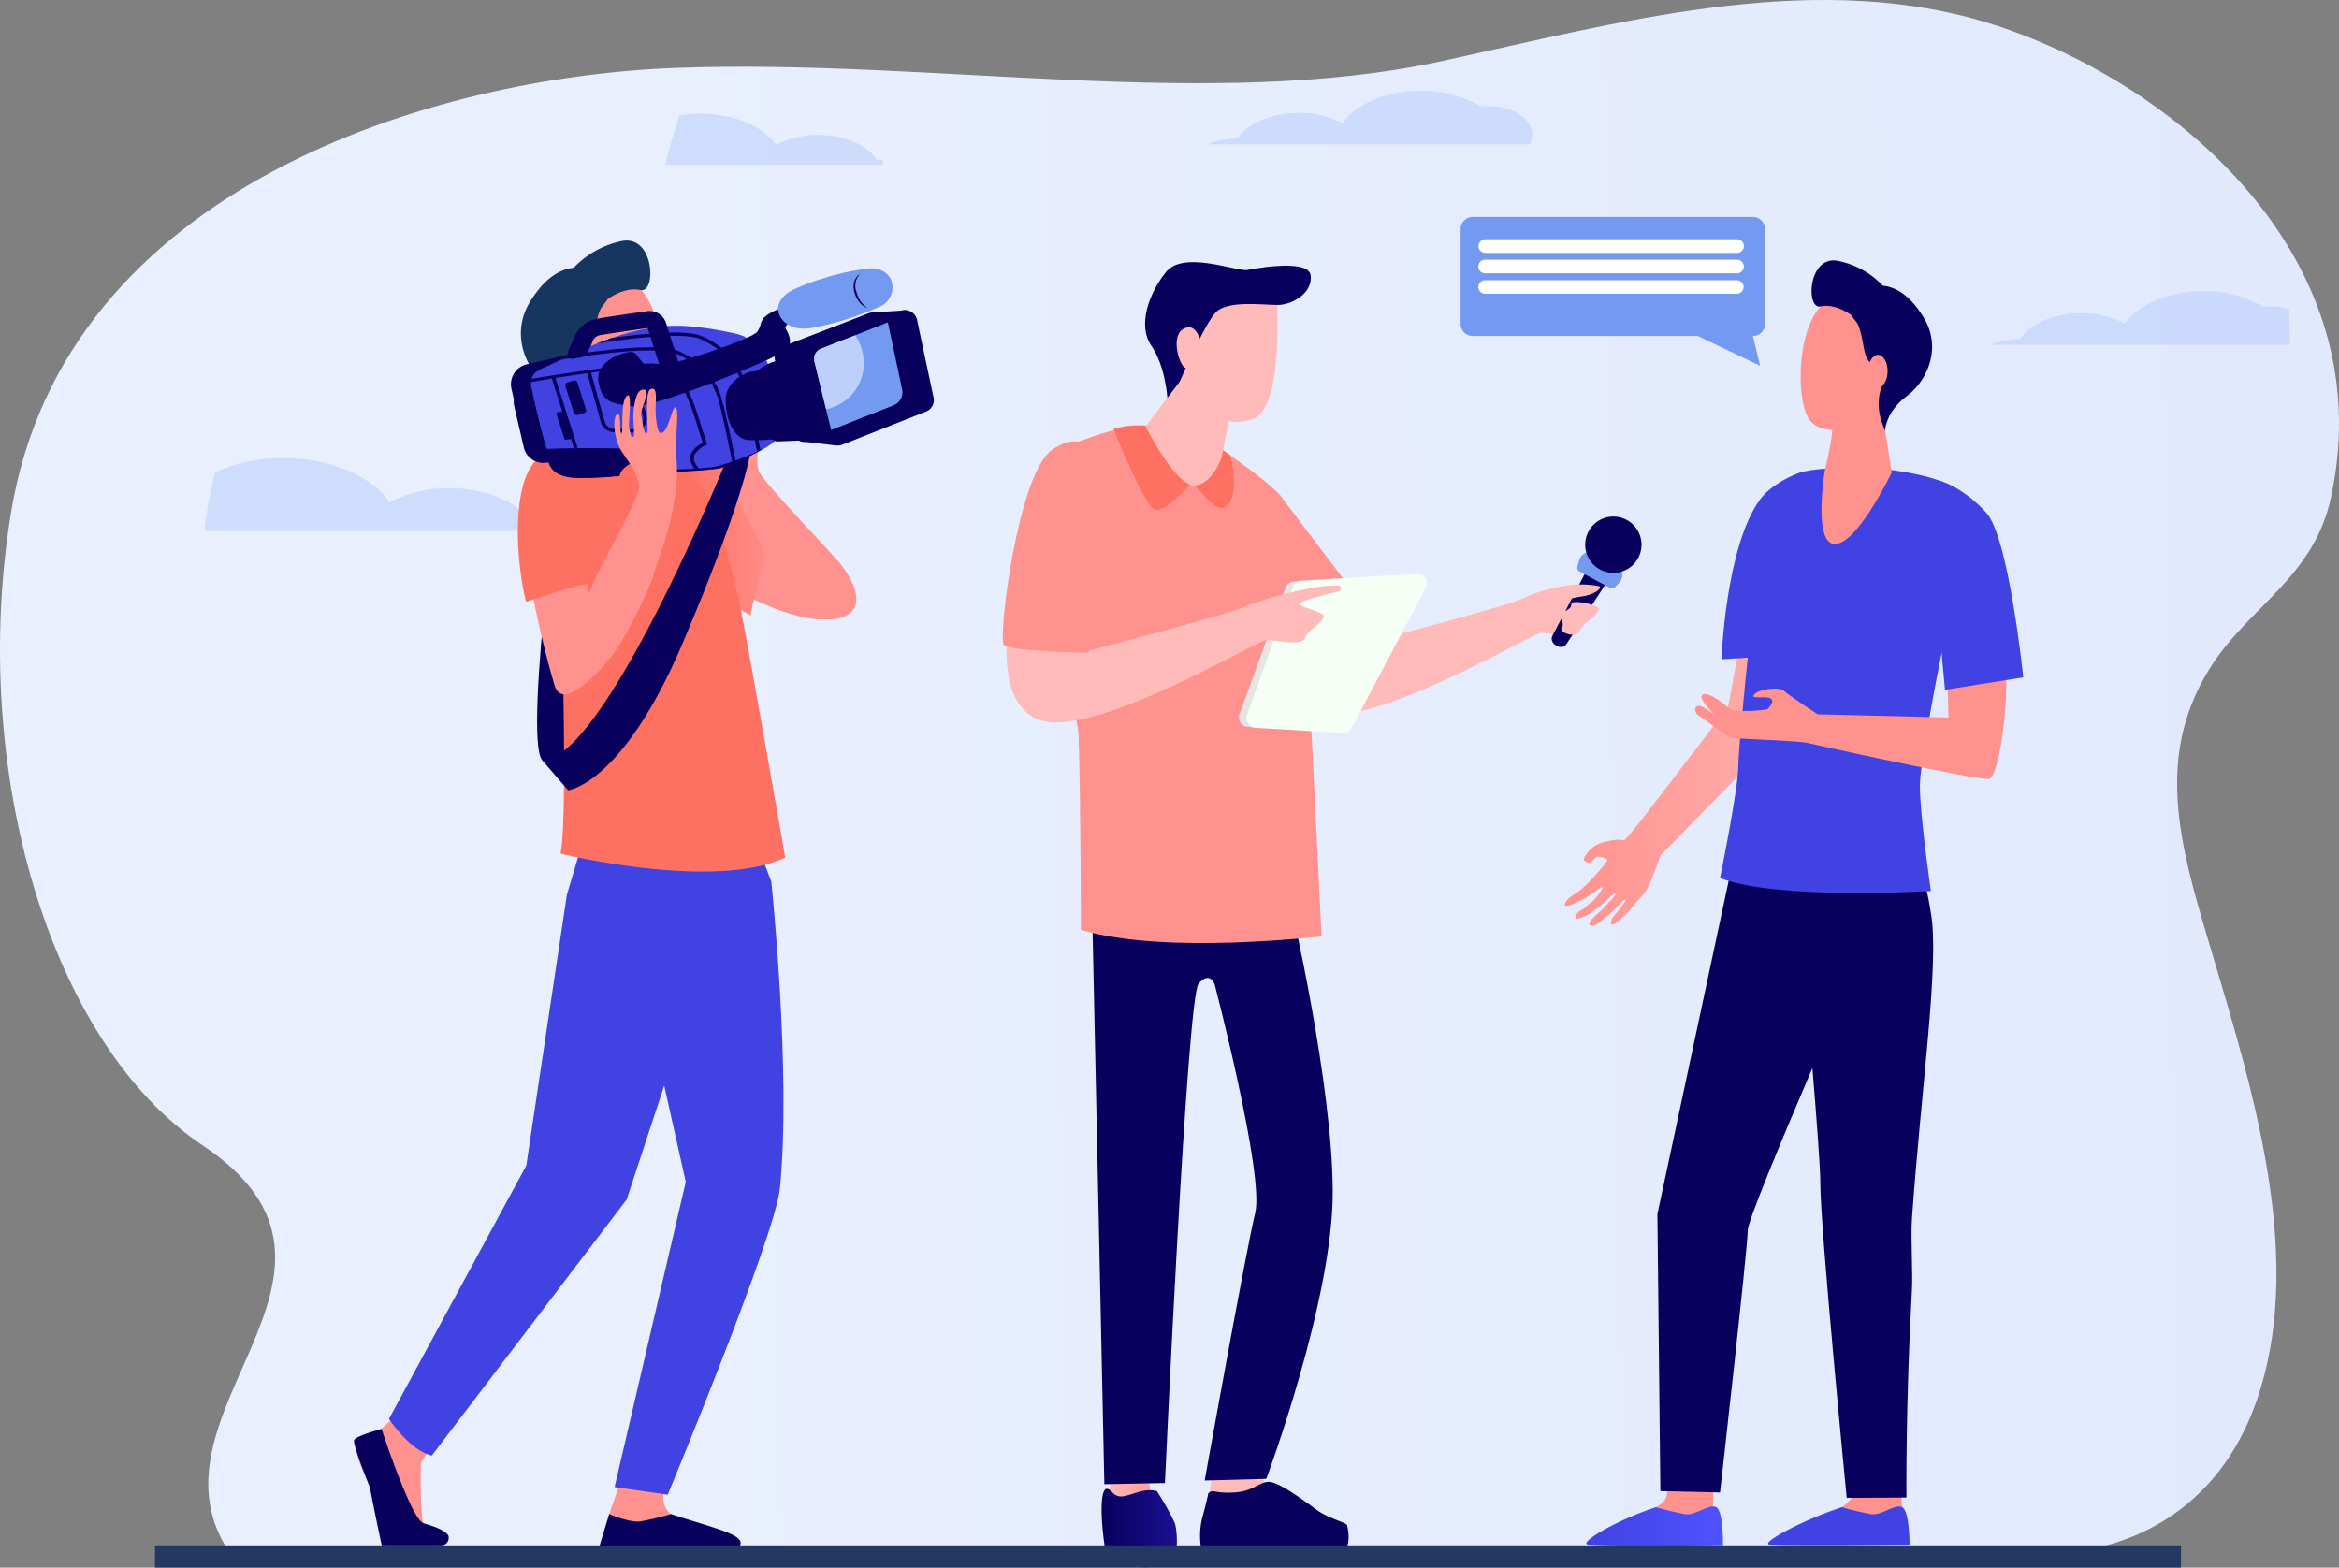 <svg width="373" height="250" fill="none" xmlns="http://www.w3.org/2000/svg">
    <rect width="100%" height="100%" fill="#808080" stroke="none"/>
    <g clip-path="url(#a)">
        <path d="M107.646 10.835c40.943-1.54 85.254 6.992 122.381-1.107 27.24-5.933 57.752-14.438 85.481-6.524 28.635 8.167 64.696 36.315 56.24 75.986-2.75 13.063-13.263 17.51-19.451 27.549-7.899 12.802-5.3 25.555-1.196 39.677 6.807 23.376 17.291 52.803 8.67 77.217-6.085 17.188-20.152 24.064-34.033 24.208-7.15.062-287.161 2.523-288.701.378-16.15-22.475 26.023-45.02-4.723-65.563C7.989 166.417-4.944 122.69 1.76 81.74c8.553-52.066 67.57-69.461 105.886-70.905z" fill="url(#b)"/>
        <path opacity=".6" d="M192.549 23.019a13.064 13.064 0 0 1 4.813-.935C198.991 19.636 202.8 18 207.131 18c2.419-.03 4.808.534 6.958 1.643 2.111-3.046 6.965-5.17 12.465-5.17 3.36-.062 6.673.799 9.577 2.489a11.53 11.53 0 0 1 1.094-.055c3.939 0 7.136 2.021 7.136 4.503a3.076 3.076 0 0 1-.474 1.609h-51.338zM91.44 84.676a17.746 17.746 0 0 0-6.538-1.272c-2.22-3.334-7.398-5.555-13.283-5.555-3.29-.042-6.54.728-9.46 2.241-2.874-4.125-9.468-7.04-16.948-7.04a26.305 26.305 0 0 0-10.939 2.269 76.28 76.28 0 0 0-1.54 8.25l-.144 1.12 58.853-.013zM365.079 49.31a10.632 10.632 0 0 0-3.073-.44c-.371 0-.736 0-1.1.055a18.283 18.283 0 0 0-9.578-2.489c-5.5 0-10.312 2.125-12.464 5.17a14.737 14.737 0 0 0-6.958-1.65c-4.325 0-8.134 1.637-9.763 4.126a13.064 13.064 0 0 0-4.813.935h47.838c-.032-1.912-.061-3.814-.089-5.707zM140.427 26.313a.438.438 0 0 0 .44-.44.438.438 0 0 0-.44-.44h-.626c-1.567-2.352-5.218-3.92-9.364-3.92a14.118 14.118 0 0 0-6.669 1.582c-2.028-2.922-6.676-4.964-11.949-4.964-1.166.002-2.33.103-3.479.302a91.965 91.965 0 0 0-2.248 7.9l34.335-.02z" fill="#BDD0FB"/>
        <path d="M183.246 235.026v.626c0 1.182.2 3.781 1.822 5.693 2.173 2.557 2.18 5.741-.103 6.284-2.282.543-7.748-.172-7.748-.172s-1.238-2.434-.392-8.938c.846-6.504 1.334-13.62 1.334-13.62l6.188-1.107-1.101 11.234z" fill="url(#c)"/>
        <path d="M184.464 237.783a41.055 41.055 0 0 1 2.846 5.033c.543 1.485.427 5.17 0 5.548-3.726 3.342-10.801.337-10.801.337a53.07 53.07 0 0 1-.729-5.459c-.247-3.004-.11-5.809.729-5.809s.99 1.581 2.902 1.134c1.911-.447 3.093-1.224 5.053-.784z" fill="url(#d)"/>
        <path d="M201.2 230.743a7.972 7.972 0 0 0 2.062 7.948 10.85 10.85 0 0 0 2.482 1.739c3.624 1.794 8.319 1.375 8.972 5.081.654 3.706-22.97-1.038-22.97-1.038s1.636-8.973 1.74-10.478c.103-1.506.598-7.082.598-7.082l8.388-.687-1.272 4.517z" fill="url(#e)"/>
        <path d="M192.695 238.127s-.289 1.423-.949 3.836a11.876 11.876 0 0 0-.248 4.696s22.125 1.189 23.026.392c.901-.798.433-3.685.206-3.947-.227-.261-3.032-1.113-4.476-2.124-1.444-1.011-6.359-4.813-8.023-4.668-1.664.144-2.427 1.574-5.597 1.712-3.169.137-3.155-.592-3.939.103z" fill="url(#f)"/>
        <path d="m174.109 142.505 2.001 94.192 9.66-.186s3.513-77.457 5.356-79.623c1.842-2.166 2.585.138 2.585.138s7.934 30.34 6.456 36.397c-1.478 6.058-8.058 42.682-8.058 42.682l9.825-.268s10.595-28.367 10.595-45.659c0-17.291-6.724-46.064-6.724-46.064l-31.696-1.609z" fill="url(#g)"/>
        <path d="m215.095 98.936 1.113 4.008s23.741-6.126 26.491-7.46c2.255-1.086 6.875-2.489 10.203-2.255.543.041 1.093.818.564.942-2.097.509-2.414.564-2.414.976 0 .557 4.208 1.375 3.906 2.063-.619 1.375-2.675 2.173-3.067 3.438-.392 1.265-4.654.281-6.112.281-1.457 0-28.532 16.432-36.721 12.534-8.188-3.898-3.231-21.196-3.231-21.196l9.268 6.669z" fill="url(#h)"/>
        <path d="m204.038 78.867 13.881 18.316-16.357 5.968 2.476-24.284z" fill="url(#i)"/>
        <path d="M167.901 72.954c2.111-2.11 7.02-3.665 10.224-4.49 1.837-.48 3.75-.592 5.631-.33l7.205.977s9.357 6.015 12.871 9.522c3.513 3.506 6.682 25.48 6.682 25.48l-1.588 8.374 1.829 36.865c-.804 0-24.971 2.957-38.392-1.072 0 0 0-19.664-.371-31.627-1.574-9.048-6.882-40.908-4.091-43.7z" fill="url(#j)"/>
        <path d="M168.054 72.81a14.736 14.736 0 0 1 4.2-2.441s2.661-1.458 5.074 8.498c2.414 9.955-.653 22.062.42 23.128 1.072 1.066 24.572-.137 24.572-.137s-13.751 7.892-20.433 13.647c-2.689 2.303-9.818 3.52-9.832 3.438 0-.784-.041-1.54-.062-2.276-.763-4.366-7.178-40.84-3.939-43.858z" fill="url(#k)"/>
        <path d="m227.352 93.78-11.805 22.303a1.497 1.497 0 0 1-1.416.805l-14.019-.832a1.532 1.532 0 0 1-1.424-1.361 1.54 1.54 0 0 1 .09-.702l7.233-20.364a1.512 1.512 0 0 1 1.327-1.004l18.598-1.114a1.518 1.518 0 0 1 1.416 2.269z" fill="#F5FFF5"/>
        <path d="m197.672 113.904 7.323-20.166a1.514 1.514 0 0 1 1.375-.997l.722-.04a1.536 1.536 0 0 0-.922.914l-7.322 20.357a1.521 1.521 0 0 0 .508 1.735c.171.131.368.224.578.273l-.887-.055a1.516 1.516 0 0 1-1.451-1.32 1.517 1.517 0 0 1 .076-.701z" fill="#E5E5E5"/>
        <path d="m171.243 100.078 1.114 4.008s23.733-6.126 26.518-7.46c2.255-1.086 11.206-3.479 14.541-3.245a.476.476 0 0 1 .35.74.473.473 0 0 1-.261.188c-2.103.51-6.277 1.568-6.277 1.98 0 .557 4.201 1.376 3.899 2.063-.612 1.375-2.675 2.173-3.06 3.438-.385 1.265-4.661.282-6.119.282-1.458 0-28.533 16.432-36.721 12.533-8.189-3.898-3.225-21.196-3.225-21.196l9.241 6.669z" fill="url(#l)"/>
        <path d="M190.968 69.11h.035l.055.042.068.041h.042l.151.096c.887.578 2.784 1.836 4.895 3.321 0 0 .88 3.52.461 5.775-.42 2.255-1.293 2.963-2.551 2.462-1.258-.502-3.603-3.837-4.125-3.651-.523.186-4.173 4.737-5.927 4.029-1.182-.475-4.716-8.25-6.49-12.83l.378-.096a14.397 14.397 0 0 1 5.631-.33l7.205.977.172.165z" fill="url(#m)"/>
        <path d="m196.393 64.93-1.588 7.948s-1.499 4.517-4.428 4.517-7.666-9.391-7.666-9.391l6.841-8.993 6.841 5.92z" fill="url(#n)"/>
        <path d="m196.393 64.93-1.588 7.948s-1.499 4.517-4.428 4.517-7.666-9.391-7.666-9.391l6.841-8.993 6.841 5.92z" fill="url(#o)"/>
        <path d="M203.579 47.179s1.34 18.089-3.926 19.718c-5.267 1.63-11.86-2.269-11.86-8.36 0-6.091 2.338-18.336 15.786-11.358z" fill="url(#p)"/>
        <path d="M198.738 43.081s9.942-2.062 10.272.84c.33 2.9-3.039 4.716-5.28 4.716-2.242 0-7.9-.77-9.798 1.127-1.897 1.898-5.796 11.104-5.796 11.104l-1.98 2.592s-.289-5.047-2.544-8.306c-2.255-3.259-.398-8.38 2.317-11.763 2.716-3.383 10.588-.31 12.809-.31z" fill="url(#q)"/>
        <path d="M191.538 54.535s-.687-2.578-2.11-2.337c-3.177.543-1.375 6.263-.358 6.497 2.063.48 3.025-1.08 2.468-4.16z" fill="url(#r)"/>
        <path d="M176.695 80.64c.104 5.941-3.114 23.473-3.114 23.473s-12.479-.247-13.483-1.251c-1.003-1.004 2.214-27.46 7.721-31.166 6.587-4.428 8.78 3.245 8.876 8.945z" fill="url(#s)"/>
        <path d="M247.511 101.494c-.46 1.182 1.478 2.289 2.235 1.306l8.676-13.29-3.582-2.063-7.329 14.047z" fill="url(#t)"/>
        <path d="m251.869 91.132 4.902 2.634a.632.632 0 0 0 .832-.193l.612-.653a1.994 1.994 0 0 0 .487-1.7 2.01 2.01 0 0 0-1.051-1.421l-2.949-1.589a2.002 2.002 0 0 0-1.759-.097 1.99 1.99 0 0 0-1.15 1.335l-.227.887a.65.65 0 0 0 .303.797z" fill="#739AF0"/>
        <path d="M259.49 90.777a4.49 4.49 0 1 0-4.511-7.764 4.49 4.49 0 0 0 4.511 7.764z" fill="url(#u)"/>
        <path d="M249.201 94.735a9.181 9.181 0 0 1 1.905-1.492 14.79 14.79 0 0 1 3.967.261c.364.193-.44 1.293-2.998 1.644a19.257 19.257 0 0 0-4.751 1.375 2.875 2.875 0 0 1 1.877-1.788z" fill="url(#v)"/>
        <path d="M254.242 96.557c-1.224-.447-3.802-.915-3.685-.117.117.797-1.746 1.23-1.822 1.616-.076.385.846 1.375.344 1.973-.502.598.893 1.327 2.062 1.169 1.245-.585.296-1.375 1.877-2.565 1.582-1.19 1.657-1.877 1.224-2.076z" fill="url(#w)"/>
        <path d="M255.3 134.44c3.225-.908 3.307-.344 3.72-.475.412-.13 4.38-5.321 4.38-5.321s11.605-15.126 12.196-15.992l3.658-19.615 11.001-.083s-4.593 21.176-5.04 22.228c-.447 1.052-18.838 19.56-20.399 21.245 0 0-1.004 2.75-1.698 4.427-.695 1.678-2.18 2.929-2.455 3.369a15.088 15.088 0 0 1-2.826 2.847c-1.526 1.182-.721-.688-.721-.688s2.365-2.716 2.062-2.874c-.302-.158-1.375 1.437-3.073 2.75-.426.337-.853.688-1.251.977-1.032.804-1.905.378-.984-.64a12.44 12.44 0 0 1 1.375-1.292 9.542 9.542 0 0 0 1.183-1.286c.435-.417.84-.865 1.21-1.341-.069 0-.048-.275-.522.069a28.477 28.477 0 0 1-2.414 2.125 38.62 38.62 0 0 0-1.505 1.024c-.597.28-1.216.509-1.85.688-.509-.475.495-1.376 1.251-1.685a8.066 8.066 0 0 1 1.417-1.176s1.787-1.952 1.478-2.227c-.138-.117-1.375.942-2.826 1.781-1.451.838-2.826 1.375-3.059 1.106-.385-.412.976-1.437.976-1.437s.997-.687 1.313-.907c.316-.22 1.375-1.244 1.375-1.244s3.355-3.486 3.032-3.72a2.743 2.743 0 0 0-1.65-.419c-.295.144-.687.687-.956.825a.945.945 0 0 1-1.079-.282c-.241-.351.853-1.568.853-1.568a4.81 4.81 0 0 1 1.828-1.189z" fill="url(#x)"/>
        <path d="M273.259 233.637s-.103 6.765-.096 6.779c.138.859 1.196 2.984 1.196 3.767 0 2.929-13.331-2.495-10.313-3.795.268-.117 1.685-1.004 1.774-2.007.138-1.534.488-4.648.488-4.648l6.951-.096z" fill="url(#y)"/>
        <path d="M264.053 240.361c1.556.454 3.135.828 4.73 1.121 1.602.227 3.719-1.664 4.854-1.155 1.244.563 1.121 6.098 1.121 6.098s-16.006.227-21.431-.083c-1.952-.11 4.325-3.891 10.726-5.981z" fill="url(#z)"/>
        <path d="M302.919 233.637s.392 6.765.399 6.779c.292 1.243.522 2.501.688 3.767 0 2.929-13.331-2.495-10.313-3.795.268-.117 2.104-1.67 2.193-2.667.138-1.54.062-3.988.062-3.988l6.971-.096z" fill="url(#A)"/>
        <path d="M293.712 240.361c1.559.453 3.14.828 4.737 1.121 1.602.227 3.713-1.664 4.847-1.155 1.252.563 1.217 6.015 1.217 6.015s-17.876.193-22.234 0c-1.96-.082 5.039-3.891 11.433-5.981z" fill="url(#B)"/>
        <path d="M304.898 194.379c1.485-21.066 4.414-40.908 3.019-48.766-.227-1.265-.653-4.579-1.479-5.411-5.727-5.81-18.047-2.063-20.014-1.444l-4.627-2.956-5.637 2.379-11.853 55.435.474 44.181 9.509.22s4.42-38.976 4.42-41.795c0-1.416 5.171-13.868 10.313-25.899.688 8.353 1.265 15.813 1.265 18.439 0 7.199 4.208 50.114 4.208 50.114l9.522-.055s-.144-14.898.874-33.001c.165-2.798-.2-8.498.006-11.441z" fill="url(#C)"/>
        <path d="m274.523 105.144 11.53-.756s.571-10.093.571-14.906c0-5.837 1.815-14.438 1.107-14.28-1.994.454-5.438 2.249-7.04 4.428-5.528 7.55-6.168 25.514-6.168 25.514z" fill="url(#D)"/>
        <path d="M301.827 74.976s6.572.894 8.298 2.138c1.953 1.375 4.125 4.538 4.125 4.538s-8.064 37.353-8.085 43.637c0 4.868 1.753 16.804 1.753 16.804s-24.393 1.512-33.627-2.063c0 0 2.915-14.197 2.915-17.924 0-3.726 3.486-37.642 4.283-40.007.722-2.152 2.063-6.01 6.491-6.965 4.427-.956 13.847-.158 13.847-.158z" fill="url(#E)"/>
        <path d="m300.046 64.917 1.622 10.436s-5.94 12.417-9.487 11.338c-2.977-.9-1.149-11.888-1.149-11.888s1.623-5.905 1.142-8.855c-.482-2.95 7.872-1.031 7.872-1.031z" fill="url(#F)"/>
        <path d="M301.414 50.19c.234-.082 1.897 11.88-1.251 15.174-3.149 3.293-9.275 4.366-11.468 1.774-2.434-2.867-2.311-15.724 2.578-19.113 4.888-3.39 10.141 2.165 10.141 2.165z" fill="url(#G)"/>
        <path d="M293.135 41.603a13.604 13.604 0 0 1 7.123 3.954c1.719.192 4.049 1.113 6.463 4.998 2.956 4.765.77 10.052-2.675 12.644-3.444 2.592-3.438 5.576-3.438 5.576l-.543-1.54a8.526 8.526 0 0 1-.433-3.645 7.086 7.086 0 0 1 .557-2.193c.832-1.732-1.781-2.887-2.509-4.324-.564-1.107-.592-3.644-1.479-5.5l-1.065-1.376s-2.441-1.849-4.813-1.327c-2.372.523-2.042-8.23 2.812-7.267z" fill="url(#H)"/>
        <path d="M297.873 59.204c0 1.457.688 2.654 1.526 2.667.839.014 1.589-1.155 1.616-2.62.028-1.464-.687-2.653-1.526-2.667-.839-.014-1.588 1.169-1.616 2.62z" fill="url(#I)"/>
        <path d="M311.801 79.788c-2.213-.062-4.173 14.218-2.75 15.628 1.423 1.41 1.671 19.003 1.671 19.003l-20.867-.509c-.405-.261-4.778-3.142-5.404-3.767-.625-.626-3.843-.33-4.682.577-.839.908 1.87.165 2.62.688.749.522-.564 1.726-.564 1.726s-5.287.756-6.318-.317c-1.032-1.072-3.782-2.887-4.16-1.815-.192.557 1.231 2.228 2.028 2.929-.997-.729-2.193-1.506-2.606-1.375-.749.241-.433 1.176 0 1.451.434.275 4.607 3.437 5.26 3.637.653.199 10.402.447 12.094.811 0 0 27.501 6.14 29.075 5.755 1.376-.337 2.751-8.938 2.751-15.566s-1.238-28.663-8.148-28.856z" fill="url(#J)"/>
        <path d="M308.927 76.53s3.85.866 7.824 5.238c3.616 3.981 5.899 26.257 5.899 26.257l-12.486 1.98-.996-10.78-3.342-4.93 3.101-17.766z" fill="url(#K)"/>
        <path d="M69.398 230.405s-2.22 2.2-2.275 3.005c-.056.804-.193 9.446.687 10.251.88.804 3.568 1.375 2.709 2.289-.646.688-5.624.537-8.938.358-.963-.055-2.173-7.852-2.558-8.993-.55-1.664-2.55-5.287-2.062-6.442.24-.564 2.062-1.856 3.72-2.936a15.225 15.225 0 0 0 3.437-3.678l5.28 6.146z" fill="url(#L)"/>
        <path d="m99.121 235.824-1.994 5.706c-.144.901-.729 3.129-.729 3.947 0 3.08 13.703-2.613 10.637-3.981a3.265 3.265 0 0 1-1.245-2.159c-.137-1.615 1.155-3.637 1.155-3.637l-7.824.124z" fill="url(#M)"/>
        <path d="m122.993 140.566-4.957-12.85-3.747 1.072-19.63-.405-4.255 14.307-6.477 43.191L62.03 226.28s3.294 5.054 6.827 5.851l31.077-40.832 5.988-18.165 3.438 15.353-11.351 48.67 8.477 1.21s17.065-41.101 17.876-48.773c1.87-18.364-1.368-49.028-1.368-49.028z" fill="url(#N)"/>
        <path d="M60.852 227.883s4.683 14.328 6.683 15.036c.537.186 3.527.942 4.009 2.063a.931.931 0 0 1 0 .103 1.191 1.191 0 0 1-1.197 1.375h-9.474s-1.375-6.435-1.884-9.268c0 0-2.825-6.91-2.51-7.563.317-.653 4.373-1.746 4.373-1.746z" fill="url(#O)"/>
        <path d="m95.621 246.48 1.526-5.026s3.335 1.416 4.985 1.176a48.993 48.993 0 0 0 4.868-1.176c6.579 2.193 11.963 3.259 11 5.026H95.621z" fill="url(#P)"/>
        <path d="M90.266 47.646c-.254-.09-2.063 12.768 1.375 16.309 3.438 3.54 9.969 4.695 12.334 1.904 2.613-3.08 2.482-16.9-2.75-20.537-5.232-3.637-10.959 2.324-10.959 2.324z" fill="url(#Q)"/>
        <path d="M99.162 38.44a14.706 14.706 0 0 0-7.66 4.25c-1.842.213-4.351 1.203-6.943 5.376-3.177 5.122-.832 10.801 2.874 13.592 3.705 2.792 3.657 5.989 3.657 5.989l.585-1.65a9.05 9.05 0 0 0 .467-3.92 7.563 7.563 0 0 0-.605-2.358c-.887-1.863 1.918-3.1 2.702-4.647.605-1.19.64-3.92 1.588-5.892l1.114-1.506s2.633-1.987 5.205-1.423c2.571.564 2.227-8.842-2.984-7.81z" fill="#163560"/>
        <path d="M94.069 57.36c0 1.569-.688 2.854-1.637 2.868-.949.014-1.712-1.245-1.732-2.812-.021-1.568.687-2.853 1.636-2.867.949-.014 1.705 1.244 1.733 2.812z" fill="url(#R)"/>
        <path d="M90.21 68.066s-6.876 49.503-3.74 53.181l4.551 2.599s1.217-47.907 2.138-54.109l-2.95-1.67z" fill="url(#S)"/>
        <path d="M128.623 88.534c-1.684 1.43.874 7.15 2.558 10.258-3.479 0-8.505-1.89-11.482-3.506.536-3.548 1.038-7.728 3.486-10.313a29.13 29.13 0 0 0 5.438 3.561z" fill="url(#T)"/>
        <path d="M107.75 72.528a7.157 7.157 0 0 1 3.816-.687c2.158.13 7.659 6.58 13.674 11.688-2.447 2.557-5.005 11.09-5.541 14.637-4.503-2.447-8.649-7.563-9.701-9.11-2.393-3.568-2.248-16.528-2.248-16.528z" fill="url(#U)"/>
        <path d="M107.751 72.528s-3.239-1.595-16.57.034c-.688.083-1.939 15.511-1.939 15.511s1.513 41.623.138 48.058c0 0 24.428 6.003 35.841.626 0 0-5.542-31.709-6.876-38.44a106.13 106.13 0 0 0-4.957-17.71 19.658 19.658 0 0 0-5.637-8.08z" fill="url(#V)"/>
        <path d="M93.16 74.088s-2.598-3.644-6.978-1.148c-6.339 3.61-.048 28.643 2.248 36.336 1.011 3.383 4.889.261 8.072-3.362 4.036-4.593 7.673-13.93 7.673-13.93.474-2.976-3.108-8.25-3.108-8.25s-5.823 12.019-7.06 10.78c-1.238-1.237 1.835-15.07-.846-20.426z" fill="url(#W)"/>
        <path d="M86.182 72.94c4.38-2.496 6.978 1.148 6.978 1.148 2.503 5.006 1.65 16.384 2.538 18.853-3.383-.035-8.519 2.062-11.826 3.018-2.104-8.856-1.856-20.647 2.31-23.019z" fill="url(#X)"/>
        <path d="M112.508 68.691c.186.791 2.296 3.534 2.75 5.377.454 1.843 1.506 3.96 3.245 7.308 1.74 3.349 7.79 15.525 10.148 16.783 2.358 1.258 12.073 1.485 5.892-7.563-1.258-1.842-13.207-13.97-13.592-15.614-.385-1.643-.089-2.75.117-4.634.206-1.883-.832-4.365-1.554-4.496-.722-.13.804 2.193.605 2.475-.199.282-1.547-3.582-2.674-3.974-1.128-.392 1.299 3.067 1.457 3.747.158.68.371 1.142.069 1.21-.303.069-.805-1.76-1.43-2.75-.626-.99-1.65-2.489-2.455-1.953-.804.537 1.575 1.974 1.747 2.75.171.778.77 2.16.426 2.38-.344.22-1.946-4.813-2.922-4.813-.976 0-.09 1.292.488 2.434.578 1.14 1.231 2.997.756 3.114-.474.117-.99-.282-1.863-1.19-.873-.907-1.396-1.381-1.21-.59z" fill="url(#Y)"/>
        <path d="M87.363 73.744a3.204 3.204 0 0 1-3.83-2.385l-1.525-6.56a3.197 3.197 0 0 1 2.378-3.829 3.197 3.197 0 0 1 3.83 2.386l1.533 6.559a3.197 3.197 0 0 1-2.386 3.83z" fill="url(#Z)"/>
        <path d="M94.455 55.664 84.01 58.1a3.273 3.273 0 0 0-2.445 3.93l1.49 6.395a3.273 3.273 0 0 0 3.93 2.444l10.446-2.435a3.272 3.272 0 0 0 2.445-3.93l-1.49-6.394a3.273 3.273 0 0 0-3.931-2.445z" fill="url(#aa)"/>
        <path d="M98.826 53.49a34.063 34.063 0 0 1 6.875-1.437c1.475-.141 2.96-.141 4.435 0 2.226.206 4.438.553 6.621 1.038.63.116 1.247.293 1.842.53a8.254 8.254 0 0 1 4.029 4.963c.818 2.586 2.241 10.43.901 11.764-1.341 1.334-6.69 3.706-8.457 4.228-1.767.523-9.13.62-9.13.62a3.323 3.323 0 0 0-4.126-1.843c-2.983.88-3.114 2.502-3.114 2.502a49.83 49.83 0 0 1-6.497.255c-2.207-.18-4.077-1.06-4.504-2.407a107.35 107.35 0 0 1-2.866-11.53 3.162 3.162 0 0 1 .103-2.207c.501-.886 1.65-1.244 2.578-1.677 1.251-.578 2.489-1.183 3.747-1.76a60.004 60.004 0 0 1 7.563-3.04z" fill="url(#ab)"/>
        <path d="m92.129 66.168.983-.288a.46.46 0 0 0 .344-.557l-1.375-4.345a.481.481 0 0 0-.605-.275l-.983.288a.46.46 0 0 0-.337.557l1.375 4.346a.474.474 0 0 0 .598.274z" fill="url(#ac)"/>
        <path d="m89.957 65.474-1.266.37 1.362 4.284 1.327-.165-1.423-4.49z" fill="url(#ad)"/>
        <path d="M111.758 54.102c-3.094-1.375-13.524.186-16.576.688.783-.31 1.567-.612 2.365-.887 4.757-.688 11.915-1.43 14.486-.261 3.589 1.636 5.803 4.18 6.779 7.267.646 2.021 1.856 7.851 2.468 10.911-.172.09-.343.186-.529.275-.598-2.99-1.836-8.986-2.489-11-.983-3.122-3.176-5.473-6.504-6.993z" fill="url(#ae)"/>
        <path d="M107.942 56.433c-3.437-1.575-17.133.687-18.563.956l1.677-.791c4.868-.763 14.253-1.939 17.147-.626 3.583 1.636 5.796 4.187 6.78 7.267.611 1.925 1.732 7.302 2.372 10.45l-.544.22c-.618-3.093-1.739-8.593-2.351-10.505-1.018-3.107-3.176-5.452-6.518-6.971z" fill="url(#af)"/>
        <path d="M110.389 74.185c.171.293.369.57.592.825l.728-.041a4.58 4.58 0 0 1-.811-1.038 1.519 1.519 0 0 1-.151-1.376 3.671 3.671 0 0 1 1.787-1.553l.234-.097-1.437-4.523c-1.079-3.39-2.798-8.003-6.703-8.375-3.08-.288-15.855 1.747-19.863 2.407-.046.17-.071.346-.076.522l3.314-.57 3.548 11.172.55-.165-3.527-11.097c1.533-.234 3.293-.502 5.08-.756l2.194 7.893a2.2 2.2 0 0 0 2.138 1.505l2.62.055c1.643.035 2.901-1.375 2.489-2.75l-2.29-7.563a23.592 23.592 0 0 1 3.706-.158c4.606.433 6.043 7.632 7.563 12.135-1.63.791-2.53 2.104-1.685 3.548zm-10.141-15.49 2.317 7.659a1.765 1.765 0 0 1-1.89 2.11l-2.613-.054a1.67 1.67 0 0 1-1.63-1.142l-2.179-7.824c2.097-.316 4.2-.564 5.995-.75z" fill="url(#ag)"/>
        <path d="m123.274 58.839-3.692.46s-3.974 1.204-3.871 4.641c.124 3.837 1.767 6.099 3.589 6.236 1.487.06 2.977 0 4.455-.178l-.481-11.16z" fill="url(#ah)"/>
        <path d="M86.945 71.6c3.679-.13 17.876-.53 19.478 1.169a5.507 5.507 0 0 1 1.293 2.4l-1.905.04a3.312 3.312 0 0 0-4.125-1.842c-2.99.88-3.121 2.503-3.121 2.503a49.76 49.76 0 0 1-6.49.254c-2.208-.179-4.078-1.066-4.504-2.406-.206-.708-.42-1.41-.626-2.118z" fill="url(#ai)"/>
        <path d="M84.834 62.16c.79 3.905 1.786 7.765 2.984 11.564.605 1.582 3.004 2.249 4.902 2.297.99 0 2.262-.11 5.597-.433.233-1.1 1.608-2.551 4.427-2.75a3.657 3.657 0 0 1 3.287 2.062c1.705 0 7.253-.151 8.855-.687a41.226 41.226 0 0 0 6.724-2.613 9.78 9.78 0 0 0 1.904-1.279c-1.155 1.141-4.51 2.709-6.057 3.383-.969.48-1.994.835-3.052 1.059-2.84.318-5.695.488-8.553.508a3.07 3.07 0 0 0-.282-.515c-.38-.61-.95-1.08-1.623-1.334-1.56-.619-4.53.646-5.067 2.172a1.438 1.438 0 0 0-.069.33c-.467 0-3.025.324-5.706.303-.53 0-2.503.165-4.077-.646a3.19 3.19 0 0 1-1.581-1.863 113.574 113.574 0 0 1-2.613-11.558z" fill="url(#aj)"/>
        <path d="M107.131 59.403a1.373 1.373 0 0 0 1.078-1.15 1.367 1.367 0 0 0-.033-.555l-2.001-6.298a2.75 2.75 0 0 0-3.128-1.746c-1.974.275-5.604.79-7.749 1.155a4.813 4.813 0 0 0-3.527 2.585l-.949 2.062c-.323.688-.556 2.063.812 1.72.783-.18 1.65-.11 1.973-.812l.949-2.063a1.575 1.575 0 0 1 1.162-.852c2.062-.358 5.603-.86 7.562-1.135l1.981 6.236a1.476 1.476 0 0 0 1.87.853z" fill="url(#ak)"/>
        <path d="M124.856 49.022s-2.585.873-3.204 1.876c-.619 1.004-.083.688-.853 1.96s-14.995 5.906-16.906 5.665c-1.911-.24-1.98-2.296-3.142-2.393-1.162-.096-5.872 1.376-5.308 4.751.564 3.376 2.138 3.438 5.432 3.933 3.045.433 23.314-7.748 24.572-9.075 1.258-1.327-.083-3.094-.199-3.438-.117-.344 1.45-1.733 1.45-1.733l-1.842-1.546z" fill="url(#al)"/>
        <path d="M126.842 52.253c1.664.419 3.534-.117 5.198-.51a46.989 46.989 0 0 0 8.532-2.976 3.313 3.313 0 0 0 1.43-4.366 3.142 3.142 0 0 0-1.547-1.334 4.7 4.7 0 0 0-2.475-.185c-2.19.297-4.352.775-6.463 1.43a36.655 36.655 0 0 0-4.874 1.815c-1.307.618-2.517 1.677-2.558 3.052-.041 1.375 1.107 2.6 2.592 3.032l.165.042z" fill="#739AF0"/>
        <path d="M137.19 43.679c-2.173 1.285-.633 4.943 1.121 5.431a4.365 4.365 0 0 1-1.726-2.544 2.641 2.641 0 0 1 .605-2.888z" fill="url(#am)"/>
        <path d="m139.94 53.82-16.611 3.878s-5.417 1.616-4.255 6.655c1.161 5.04 4.771 6.05 4.771 6.05l11.248-.44 4.847-16.143z" fill="url(#an)"/>
        <path d="m144.512 49.475-5.108.343-15.263 7.35 2.922 12.424 1.471.887 4.799.57 11.179-21.574z" fill="url(#ao)"/>
        <path d="m138.565 49.943-13.806 5.328a1.874 1.874 0 0 0-1.169 2.193l2.84 11.571a1.922 1.922 0 0 0 2.571 1.314l14.947-5.79-2.798-13.241a1.93 1.93 0 0 0-1.771-1.506 1.924 1.924 0 0 0-.814.13z" fill="url(#ap)"/>
        <path d="m143.611 49.592-13.751 5.432a1.944 1.944 0 0 0-1.141 2.29l2.984 12.196a1.96 1.96 0 0 0 .978 1.298 1.965 1.965 0 0 0 1.621.118l13.407-5.307a1.952 1.952 0 0 0 1.162-2.249l-2.62-12.306a1.956 1.956 0 0 0-2.64-1.471z" fill="url(#aq)"/>
        <path d="m143.068 50.822-12.19 4.813a1.72 1.72 0 0 0-1.01 2.021l2.64 10.794a1.735 1.735 0 0 0 1.569 1.353c.247.019.495-.016.727-.101l11.42-4.517a2.304 2.304 0 0 0 1.375-2.647l-2.214-10.403a1.727 1.727 0 0 0-.853-1.196 1.735 1.735 0 0 0-1.464-.117z" fill="url(#ar)"/>
        <path d="m130.878 55.629 10.705-4.222c0 .062 0 .124.048.186l2.221 10.443a2.25 2.25 0 0 1-1.334 2.592l-9.976 3.947a.882.882 0 0 0-.035-.124l-2.64-10.794a1.72 1.72 0 0 1 1.011-2.028z" fill="#739AF0"/>
        <path d="m130.878 55.629 5.501-2.16c.524.782.906 1.65 1.127 2.565a7.453 7.453 0 0 1-5.369 9.13l-.399.076-1.857-7.563a1.72 1.72 0 0 1 .997-2.048z" fill="#BDD0FB"/>
        <path d="M107.942 65.37c.234.997-.316 5.24-.075 7.625 1.086 11.049-7.323 27.158-9.303 29.901-1.98 2.743-5.053-4.93-4.702-7.735.35-2.805 8.532-15.861 8.051-17.945-.482-2.083-1.451-3.197-2.75-5.19-1.3-1.994-1.5-5.425-.757-5.975.743-.55.316 2.943.688 3.149.37.206-.241-4.93.81-6.01 1.053-1.078.248 4.209.448 5.068.199.86.213 1.506.598 1.416.385-.09-.069-2.447.069-3.946.137-1.499.481-3.747 1.691-3.589 1.21.158-.687 3.121-.461 4.063.227.942.337 2.881.853 2.943.516.062-.488-6.545.632-7.068 1.121-.522.832 1.416.812 3.032-.021 1.616.282 4.125.887 3.96.605-.165.969-.873 1.45-2.392.482-1.52.825-2.31 1.059-1.307z" fill="url(#as)"/>
        <path d="M115.353 74.55s-19.134 46.703-28.876 46.703l4.125 4.779s8.683-.901 18.288-23.521 10.664-29.783 10.664-29.783l-4.201 1.822z" fill="url(#at)"/>
        <path d="M232.922 36.529v15.125a1.928 1.928 0 0 0 1.193 1.78c.234.097.485.146.739.145h35.882l9.949 4.758-1.149-4.758a1.923 1.923 0 0 0 1.932-1.925V36.53a1.933 1.933 0 0 0-1.932-1.932h-44.689a1.933 1.933 0 0 0-1.925 1.932z" fill="#739AF0"/>
        <path d="M236.834 40.33h40.131a1.087 1.087 0 1 0 0-2.172h-40.131a1.087 1.087 0 0 0 0 2.173zM236.834 43.59h40.131a1.087 1.087 0 1 0 0-2.173h-40.131a1.086 1.086 0 0 0 0 2.173zM236.834 46.848h40.131a1.087 1.087 0 0 0 1.087-1.086 1.083 1.083 0 0 0-1.087-1.072h-40.131a1.087 1.087 0 0 0-1.086 1.086 1.09 1.09 0 0 0 1.086 1.072z" fill="#fff"/>
        <path d="M347.801 246.452H24.717v3.541H347.8v-3.541z" fill="#233862"/>
    </g>
    <defs>
        <linearGradient id="b" x1="635.388" y1="119.836" x2="101.266" y2="126.505" gradientUnits="userSpaceOnUse">
            <stop stop-color="#DAE3FE"/>
            <stop offset="1" stop-color="#E9EFFD"/>
        </linearGradient>
        <linearGradient id="c" x1="176.509" y1="235.817" x2="186.67" y2="235.817" gradientUnits="userSpaceOnUse">
            <stop stop-color="#FEBBBA"/>
            <stop offset="1" stop-color="#FF928E"/>
        </linearGradient>
        <linearGradient id="d" x1="175.67" y1="243.689" x2="187.675" y2="243.689" gradientUnits="userSpaceOnUse">
            <stop stop-color="#09005D"/>
            <stop offset="1" stop-color="#1A0F91"/>
        </linearGradient>
        <linearGradient id="e" x1="6601.44" y1="7349.02" x2="7369.78" y2="7349.02" gradientUnits="userSpaceOnUse">
            <stop stop-color="#FEBBBA"/>
            <stop offset="1" stop-color="#FF928E"/>
        </linearGradient>
        <linearGradient id="f" x1="6783.62" y1="4111.72" x2="7599.53" y2="4111.72" gradientUnits="userSpaceOnUse">
            <stop stop-color="#09005D"/>
            <stop offset="1" stop-color="#1A0F91"/>
        </linearGradient>
        <linearGradient id="g" x1="9903.39" y1="26114.9" x2="12050.3" y2="26114.9" gradientUnits="userSpaceOnUse">
            <stop stop-color="#09005D"/>
            <stop offset="1" stop-color="#1A0F91"/>
        </linearGradient>
        <linearGradient id="h" x1="15254.6" y1="3363" x2="18983.2" y2="3363" gradientUnits="userSpaceOnUse">
            <stop stop-color="#FEBBBA"/>
            <stop offset="1" stop-color="#FF928E"/>
        </linearGradient>
        <linearGradient id="i" x1="201.562" y1="91.009" x2="217.926" y2="91.009" gradientUnits="userSpaceOnUse">
            <stop stop-color="#FF928E"/>
            <stop offset=".99" stop-color="#FF928E"/>
        </linearGradient>
        <linearGradient id="j" x1="10776.6" y1="13155.1" x2="13548" y2="13155.1" gradientUnits="userSpaceOnUse">
            <stop stop-color="#FF928E"/>
            <stop offset=".99" stop-color="#FF928E"/>
        </linearGradient>
        <linearGradient id="k" x1="8718.2" y1="6766.38" x2="10517.7" y2="6766.38" gradientUnits="userSpaceOnUse">
            <stop stop-color="#FF928E"/>
            <stop offset=".99" stop-color="#FF928E"/>
        </linearGradient>
        <linearGradient id="l" x1="12612.4" y1="3406" x2="16751.3" y2="3406" gradientUnits="userSpaceOnUse">
            <stop stop-color="#FEBBBA"/>
            <stop offset="1" stop-color="#FF928E"/>
        </linearGradient>
        <linearGradient id="m" x1="177.747" y1="74.728" x2="196.964" y2="74.728" gradientUnits="userSpaceOnUse">
            <stop offset=".03" stop-color="#FE7062"/>
            <stop offset="1" stop-color="#FE7062"/>
        </linearGradient>
        <linearGradient id="n" x1="3818.67" y1="1882.39" x2="4090.94" y2="1882.39" gradientUnits="userSpaceOnUse">
            <stop stop-color="#FEBBBA"/>
            <stop offset="1" stop-color="#FF928E"/>
        </linearGradient>
        <linearGradient id="o" x1="3818.67" y1="1882.39" x2="4090.94" y2="1882.39" gradientUnits="userSpaceOnUse">
            <stop stop-color="#FEBBBA"/>
            <stop offset="1" stop-color="#FF928E"/>
        </linearGradient>
        <linearGradient id="p" x1="4541.18" y1="1857.28" x2="4910.63" y2="1857.28" gradientUnits="userSpaceOnUse">
            <stop stop-color="#FEBBBA"/>
            <stop offset="1" stop-color="#FF928E"/>
        </linearGradient>
        <linearGradient id="q" x1="7201.82" y1="1699.65" x2="8218.01" y2="1699.65" gradientUnits="userSpaceOnUse">
            <stop stop-color="#09005D"/>
            <stop offset="1" stop-color="#1A0F91"/>
        </linearGradient>
        <linearGradient id="r" x1="1296.08" y1="584.718" x2="1320" y2="584.718" gradientUnits="userSpaceOnUse">
            <stop stop-color="#FEBBBA"/>
            <stop offset="1" stop-color="#FF928E"/>
        </linearGradient>
        <linearGradient id="s" x1="4063.53" y1="4351.14" x2="4473.01" y2="4351.14" gradientUnits="userSpaceOnUse">
            <stop stop-color="#FF928E"/>
            <stop offset=".99" stop-color="#FF928E"/>
        </linearGradient>
        <linearGradient id="t" x1="4199.07" y1="2267.83" x2="4374.55" y2="2267.83" gradientUnits="userSpaceOnUse">
            <stop stop-color="#09005D"/>
            <stop offset="1" stop-color="#1A0F91"/>
        </linearGradient>
        <linearGradient id="u" x1="3553.58" y1="1217.48" x2="3670.94" y2="1217.48" gradientUnits="userSpaceOnUse">
            <stop stop-color="#09005D"/>
            <stop offset="1" stop-color="#1A0F91"/>
        </linearGradient>
        <linearGradient id="v" x1="3064.26" y1="550.649" x2="3153.46" y2="550.649" gradientUnits="userSpaceOnUse">
            <stop stop-color="#FEBBBA"/>
            <stop offset="1" stop-color="#FF928E"/>
        </linearGradient>
        <linearGradient id="w" x1="2324.73" y1="843.54" x2="2372.65" y2="843.54" gradientUnits="userSpaceOnUse">
            <stop stop-color="#FEBBBA"/>
            <stop offset="1" stop-color="#FF928E"/>
        </linearGradient>
        <linearGradient id="x" x1="249.532" y1="120.325" x2="290.248" y2="120.325" gradientUnits="userSpaceOnUse">
            <stop stop-color="#FF928E"/>
            <stop offset="1" stop-color="#FEB3B1"/>
        </linearGradient>
        <linearGradient id="y" x1="4387.84" y1="4202.93" x2="4556.52" y2="4202.93" gradientUnits="userSpaceOnUse">
            <stop stop-color="#FF928E"/>
            <stop offset="1" stop-color="#FEB3B1"/>
        </linearGradient>
        <linearGradient id="z" x1="252.963" y1="243.372" x2="274.758" y2="243.372" gradientUnits="userSpaceOnUse">
            <stop stop-color="#4042E2"/>
            <stop offset="1" stop-color="#4F52FF"/>
        </linearGradient>
        <linearGradient id="A" x1="4881.64" y1="4202.93" x2="5050.33" y2="4202.93" gradientUnits="userSpaceOnUse">
            <stop stop-color="#FF928E"/>
            <stop offset="1" stop-color="#FEB3B1"/>
        </linearGradient>
        <linearGradient id="B" x1="9537.45" y1="2430.63" x2="10278.4" y2="2430.63" gradientUnits="userSpaceOnUse">
            <stop stop-color="#4042E2"/>
            <stop offset="1" stop-color="#4F52FF"/>
        </linearGradient>
        <linearGradient id="C" x1="17170.4" y1="28221.6" x2="19983.2" y2="28221.6" gradientUnits="userSpaceOnUse">
            <stop stop-color="#09005D"/>
            <stop offset="1" stop-color="#1A0F91"/>
        </linearGradient>
        <linearGradient id="D" x1="5613.59" y1="4002.37" x2="5873.66" y2="4002.37" gradientUnits="userSpaceOnUse">
            <stop stop-color="#4042E2"/>
            <stop offset="1" stop-color="#4F52FF"/>
        </linearGradient>
        <linearGradient id="E" x1="16216.1" y1="10769.8" x2="18538.5" y2="10769.8" gradientUnits="userSpaceOnUse">
            <stop stop-color="#4042E2"/>
            <stop offset="1" stop-color="#4F52FF"/>
        </linearGradient>
        <linearGradient id="F" x1="5018.94" y1="2531.07" x2="5201.14" y2="2531.07" gradientUnits="userSpaceOnUse">
            <stop stop-color="#FF928E"/>
            <stop offset="1" stop-color="#FEB3B1"/>
        </linearGradient>
        <linearGradient id="G" x1="6517.78" y1="1865.38" x2="6841.51" y2="1865.38" gradientUnits="userSpaceOnUse">
            <stop stop-color="#FF928E"/>
            <stop offset="1" stop-color="#FEB3B1"/>
        </linearGradient>
        <linearGradient id="H" x1="8364" y1="2226.87" x2="8901.35" y2="2226.87" gradientUnits="userSpaceOnUse">
            <stop stop-color="#09005D"/>
            <stop offset="1" stop-color="#1A0F91"/>
        </linearGradient>
        <linearGradient id="I" x1="1659.5" y1="512.037" x2="1673.86" y2="512.037" gradientUnits="userSpaceOnUse">
            <stop stop-color="#FF928E"/>
            <stop offset="1" stop-color="#FEB3B1"/>
        </linearGradient>
        <linearGradient id="J" x1="19781.9" y1="6672.75" x2="23362.3" y2="6672.75" gradientUnits="userSpaceOnUse">
            <stop stop-color="#FF928E"/>
            <stop offset="1" stop-color="#FEB3B1"/>
        </linearGradient>
        <linearGradient id="K" x1="7789.44" y1="4617.53" x2="8201.12" y2="4617.53" gradientUnits="userSpaceOnUse">
            <stop stop-color="#4042E2"/>
            <stop offset="1" stop-color="#4F52FF"/>
        </linearGradient>
        <linearGradient id="L" x1="1199.92" y1="7823.77" x2="1476.5" y2="7823.77" gradientUnits="userSpaceOnUse">
            <stop stop-color="#FF928E"/>
            <stop offset="1" stop-color="#FEB3B1"/>
        </linearGradient>
        <linearGradient id="M" x1="1650.41" y1="3979.06" x2="1829.07" y2="3979.06" gradientUnits="userSpaceOnUse">
            <stop stop-color="#FF928E"/>
            <stop offset="1" stop-color="#FEB3B1"/>
        </linearGradient>
        <linearGradient id="N" x1="5738.05" y1="29586.4" x2="11494.6" y2="29586.4" gradientUnits="userSpaceOnUse">
            <stop stop-color="#4042E2"/>
            <stop offset="1" stop-color="#4F52FF"/>
        </linearGradient>
        <linearGradient id="O" x1="1296.57" y1="6636.85" x2="1629.29" y2="6636.85" gradientUnits="userSpaceOnUse">
            <stop stop-color="#09005D"/>
            <stop offset="1" stop-color="#1A0F91"/>
        </linearGradient>
        <linearGradient id="P" x1="3223.67" y1="2024.88" x2="3959.13" y2="2024.88" gradientUnits="userSpaceOnUse">
            <stop stop-color="#09005D"/>
            <stop offset="1" stop-color="#1A0F91"/>
        </linearGradient>
        <linearGradient id="Q" x1="2184.3" y1="1932.1" x2="2559.26" y2="1932.1" gradientUnits="userSpaceOnUse">
            <stop stop-color="#FF928E"/>
            <stop offset="1" stop-color="#FEB3B1"/>
        </linearGradient>
        <linearGradient id="R" x1="535.183" y1="528.594" x2="551.693" y2="528.594" gradientUnits="userSpaceOnUse">
            <stop stop-color="#FF928E"/>
            <stop offset="1" stop-color="#FEB3B1"/>
        </linearGradient>
        <linearGradient id="S" x1="1021.02" y1="7853.2" x2="1103.09" y2="7853.2" gradientUnits="userSpaceOnUse">
            <stop stop-color="#09005D"/>
            <stop offset="1" stop-color="#1A0F91"/>
        </linearGradient>
        <linearGradient id="T" x1="2118.68" y1="1932.07" x2="2310.42" y2="1932.07" gradientUnits="userSpaceOnUse">
            <stop stop-color="#FF928E"/>
            <stop offset="1" stop-color="#FEB3B1"/>
        </linearGradient>
        <linearGradient id="U" x1="107.75" y1="85" x2="125.24" y2="85" gradientUnits="userSpaceOnUse">
            <stop stop-color="#FE7062"/>
            <stop offset="1" stop-color="#FF928E"/>
        </linearGradient>
        <linearGradient id="V" x1="4759.25" y1="10371" x2="6643.08" y2="10371" gradientUnits="userSpaceOnUse">
            <stop stop-color="#FE7062"/>
            <stop offset="1" stop-color="#FF928E"/>
        </linearGradient>
        <linearGradient id="W" x1="2605.86" y1="5211.17" x2="3234.24" y2="5211.17" gradientUnits="userSpaceOnUse">
            <stop stop-color="#FF928E"/>
            <stop offset="1" stop-color="#FEB3B1"/>
        </linearGradient>
        <linearGradient id="X" x1="1658.58" y1="2991.71" x2="1908.94" y2="2991.71" gradientUnits="userSpaceOnUse">
            <stop stop-color="#FE7062"/>
            <stop offset="1" stop-color="#FF928E"/>
        </linearGradient>
        <linearGradient id="Y" x1="4054.74" y1="4153.2" x2="4898.43" y2="4153.2" gradientUnits="userSpaceOnUse">
            <stop stop-color="#FF928E"/>
            <stop offset="1" stop-color="#FEB3B1"/>
        </linearGradient>
        <linearGradient id="Z" x1="1023.87" y1="1328.21" x2="1114.77" y2="1328.21" gradientUnits="userSpaceOnUse">
            <stop stop-color="#09005D"/>
            <stop offset="1" stop-color="#1A0F91"/>
        </linearGradient>
        <linearGradient id="aa" x1="2129.02" y1="1263.2" x2="2593.26" y2="1263.2" gradientUnits="userSpaceOnUse">
            <stop stop-color="#09005D"/>
            <stop offset="1" stop-color="#1A0F91"/>
        </linearGradient>
        <linearGradient id="ab" x1="4937.16" y1="2304.02" x2="7193.79" y2="2304.02" gradientUnits="userSpaceOnUse">
            <stop stop-color="#4042E2"/>
            <stop offset="1" stop-color="#4F52FF"/>
        </linearGradient>
        <linearGradient id="ac" x1="526.05" y1="569.933" x2="542.216" y2="569.933" gradientUnits="userSpaceOnUse">
            <stop stop-color="#09005D"/>
            <stop offset="1" stop-color="#1A0F91"/>
        </linearGradient>
        <linearGradient id="ad" x1="435.476" y1="524.509" x2="445.987" y2="524.509" gradientUnits="userSpaceOnUse">
            <stop stop-color="#09005D"/>
            <stop offset="1" stop-color="#1A0F91"/>
        </linearGradient>
        <linearGradient id="ae" x1="3708.28" y1="1788.01" x2="4698.98" y2="1788.01" gradientUnits="userSpaceOnUse">
            <stop stop-color="#09005D"/>
            <stop offset="1" stop-color="#1A0F91"/>
        </linearGradient>
        <linearGradient id="af" x1="3727.33" y1="1797.66" x2="4865.66" y2="1797.66" gradientUnits="userSpaceOnUse">
            <stop stop-color="#09005D"/>
            <stop offset="1" stop-color="#1A0F91"/>
        </linearGradient>
        <linearGradient id="ag" x1="3543.43" y1="1704.66" x2="4690.17" y2="1704.66" gradientUnits="userSpaceOnUse">
            <stop stop-color="#09005D"/>
            <stop offset="1" stop-color="#1A0F91"/>
        </linearGradient>
        <linearGradient id="ah" x1="115.711" y1="64.511" x2="123.755" y2="64.511" gradientUnits="userSpaceOnUse">
            <stop stop-color="#09005D"/>
            <stop offset="1" stop-color="#0A015F"/>
        </linearGradient>
        <linearGradient id="ai" x1="2713.56" y1="573.512" x2="3341.03" y2="573.512" gradientUnits="userSpaceOnUse">
            <stop stop-color="#09005D"/>
            <stop offset="1" stop-color="#1A0F91"/>
        </linearGradient>
        <linearGradient id="aj" x1="4857.62" y1="1479.38" x2="7033.79" y2="1479.38" gradientUnits="userSpaceOnUse">
            <stop stop-color="#09005D"/>
            <stop offset="1" stop-color="#1A0F91"/>
        </linearGradient>
        <linearGradient id="ak" x1="2415.68" y1="834.21" x2="2868.91" y2="834.21" gradientUnits="userSpaceOnUse">
            <stop stop-color="#09005D"/>
            <stop offset="1" stop-color="#1A0F91"/>
        </linearGradient>
        <linearGradient id="al" x1="4438.52" y1="1358.02" x2="5863.69" y2="1358.02" gradientUnits="userSpaceOnUse">
            <stop stop-color="#09005D"/>
            <stop offset="1" stop-color="#1A0F91"/>
        </linearGradient>
        <linearGradient id="am" x1="569.238" y1="410.196" x2="576.195" y2="410.196" gradientUnits="userSpaceOnUse">
            <stop stop-color="#09005D"/>
            <stop offset="1" stop-color="#1A0F91"/>
        </linearGradient>
        <linearGradient id="an" x1="3756.25" y1="1551.95" x2="4399.34" y2="1551.95" gradientUnits="userSpaceOnUse">
            <stop stop-color="#09005D"/>
            <stop offset="1" stop-color="#1A0F91"/>
        </linearGradient>
        <linearGradient id="ao" x1="3802.43" y1="1940.5" x2="4406.03" y2="1940.5" gradientUnits="userSpaceOnUse">
            <stop stop-color="#09005D"/>
            <stop offset="1" stop-color="#1A0F91"/>
        </linearGradient>
        <linearGradient id="ap" x1="3790.81" y1="1858.39" x2="4396.54" y2="1858.39" gradientUnits="userSpaceOnUse">
            <stop stop-color="#09005D"/>
            <stop offset="1" stop-color="#1A0F91"/>
        </linearGradient>
        <linearGradient id="aq" x1="3919.82" y1="1941.57" x2="4517.03" y2="1941.57" gradientUnits="userSpaceOnUse">
            <stop stop-color="#09005D"/>
            <stop offset="1" stop-color="#1A0F91"/>
        </linearGradient>
        <linearGradient id="ar" x1="3499.24" y1="1724.23" x2="3961.95" y2="1724.23" gradientUnits="userSpaceOnUse">
            <stop stop-color="#09005D"/>
            <stop offset="1" stop-color="#1A0F91"/>
        </linearGradient>
        <linearGradient id="as" x1="2027.26" y1="5054.74" x2="2319.25" y2="5054.74" gradientUnits="userSpaceOnUse">
            <stop stop-color="#FF928E"/>
            <stop offset="1" stop-color="#FEB3B1"/>
        </linearGradient>
        <linearGradient id="at" x1="4246.59" y1="7777.86" x2="5836.27" y2="7777.86" gradientUnits="userSpaceOnUse">
            <stop stop-color="#09005D"/>
            <stop offset="1" stop-color="#1A0F91"/>
        </linearGradient>
        <clipPath id="a">
            <path fill="#fff" d="M0 0h372.999v250H0z"/>
        </clipPath>
    </defs>
</svg>
